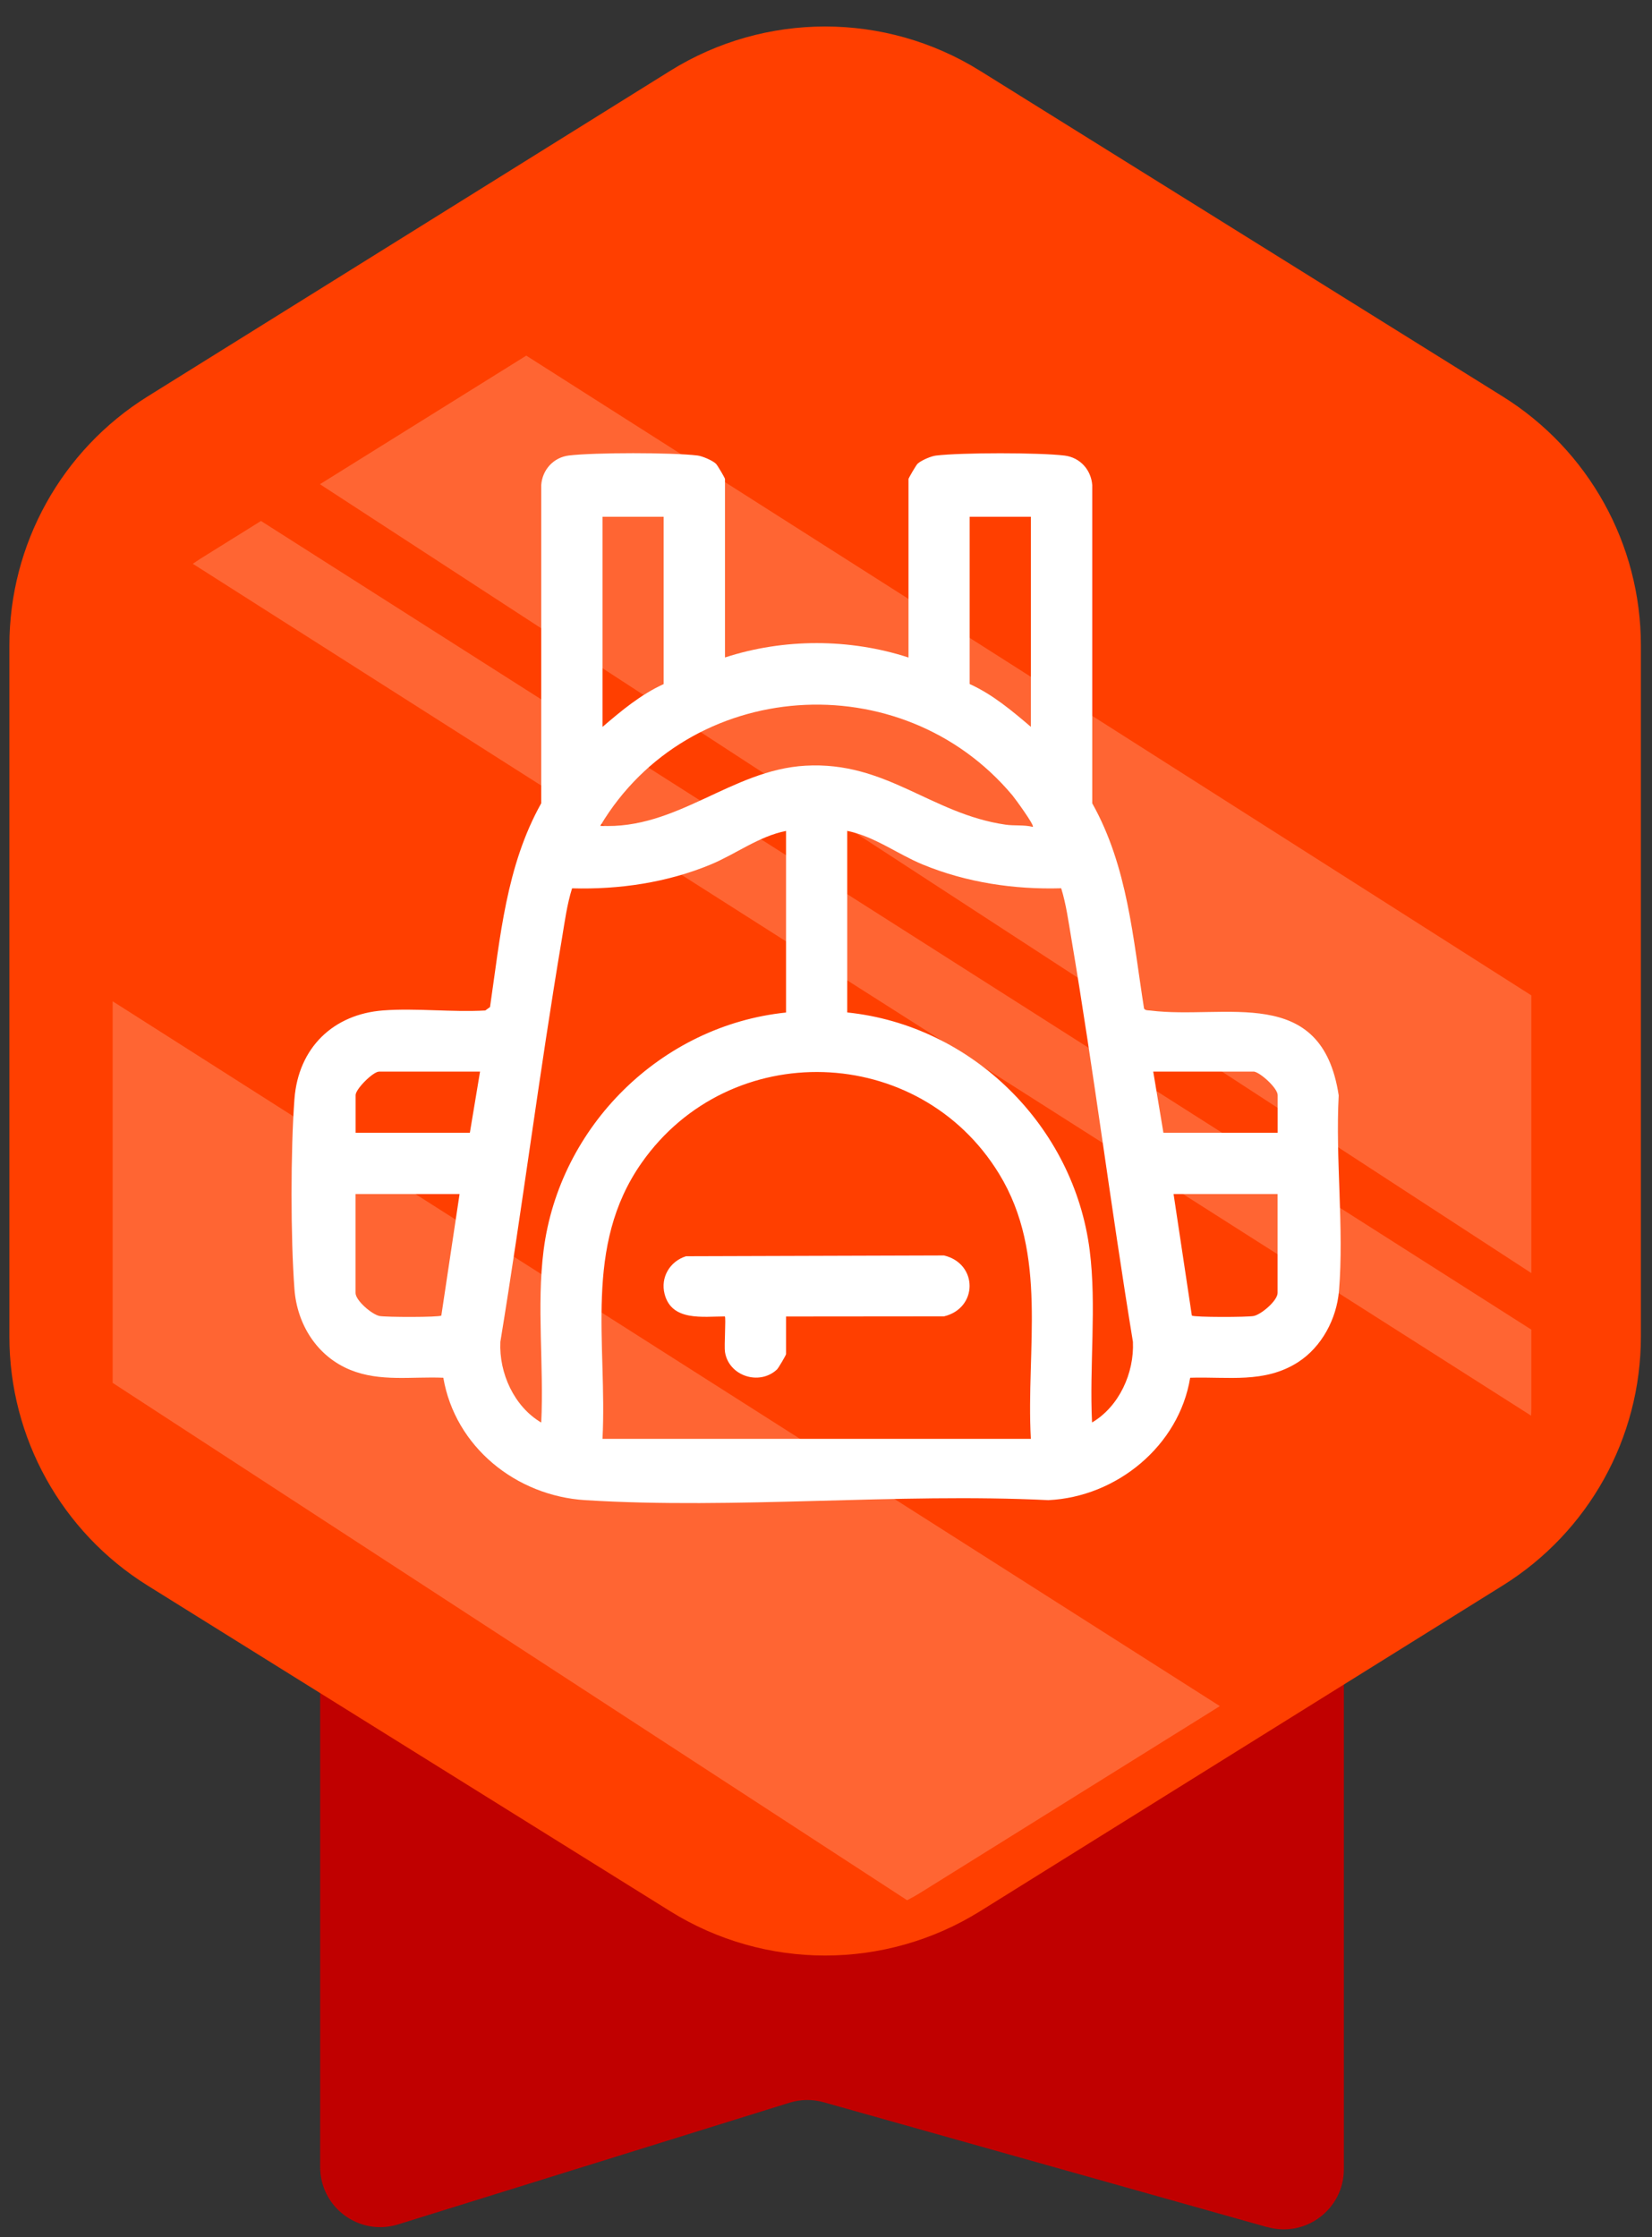 <svg width="48" height="65" viewBox="0 0 48 65" fill="none" xmlns="http://www.w3.org/2000/svg">
<rect x="0" y="0" width="48" height="65" fill="#333333" stroke="none"/>
<path d="M36.826 64.707L23.934 61.078C23.609 60.986 23.263 60.991 22.942 61.09L11.568 64.626C10.443 64.976 9.302 64.136 9.302 62.956V46.795C9.302 45.831 10.084 45.048 11.049 45.048H37.3C38.265 45.048 39.047 45.831 39.047 46.795V63.021C39.047 64.181 37.94 65.017 36.826 64.704V64.707Z" fill="#C00000"/>
<path d="M0.273 18.75V38.835C0.273 41.776 1.79 44.507 4.285 46.063L19.471 55.526C22.228 57.244 25.722 57.244 28.479 55.526L43.665 46.063C46.16 44.507 47.677 41.776 47.677 38.835V18.75C47.677 15.809 46.16 13.078 43.665 11.521L28.479 2.059C25.722 0.34 22.228 0.34 19.471 2.059L4.285 11.521C1.79 13.078 0.273 15.809 0.273 18.75Z" fill="#FF3F00"/>
<path d="M21.061 19.103C22.772 18.544 24.686 18.546 26.397 19.103V13.918C26.397 13.893 26.617 13.514 26.662 13.472C26.764 13.377 27.051 13.252 27.195 13.236C27.935 13.146 30.194 13.146 30.933 13.236C31.384 13.292 31.703 13.651 31.736 14.094V23.339C32.767 25.18 32.918 27.255 33.241 29.302C33.283 29.363 33.356 29.352 33.42 29.359C35.6 29.632 38.402 28.57 38.897 31.824C38.798 33.663 39.056 35.688 38.905 37.506C38.836 38.317 38.405 39.132 37.715 39.576C36.743 40.2 35.677 39.992 34.581 40.028C34.26 42.003 32.446 43.492 30.461 43.584C26.049 43.369 21.382 43.858 17.001 43.584C14.992 43.458 13.225 42.035 12.881 40.028C11.961 39.989 11.045 40.154 10.176 39.799C9.21 39.404 8.631 38.478 8.555 37.45C8.443 35.948 8.443 33.434 8.555 31.934C8.667 30.434 9.691 29.464 11.133 29.356C12.089 29.284 13.133 29.413 14.1 29.358L14.238 29.258C14.536 27.224 14.705 25.162 15.726 23.337V14.093C15.757 13.651 16.078 13.29 16.528 13.234C17.268 13.144 19.527 13.144 20.266 13.234C20.41 13.252 20.697 13.375 20.8 13.471C20.847 13.514 21.065 13.891 21.065 13.916V19.102L21.061 19.103ZM19.283 15.014H17.506V21.119C18.054 20.649 18.62 20.176 19.283 19.875V15.016V15.014ZM29.952 15.014H28.174V19.873C28.838 20.174 29.404 20.649 29.952 21.117V15.012V15.014ZM30.01 24.022C30.061 23.977 29.487 23.191 29.415 23.106C26.188 19.26 20.014 19.684 17.442 23.993C19.671 24.114 21.242 22.371 23.4 22.246C25.751 22.111 27.053 23.645 29.215 23.959C29.473 23.997 29.75 23.959 30.008 24.024L30.01 24.022ZM22.839 24.141C22.046 24.298 21.38 24.814 20.645 25.119C19.379 25.643 17.991 25.847 16.622 25.809C16.474 26.282 16.409 26.776 16.328 27.264C15.67 31.161 15.178 35.088 14.538 38.986C14.496 39.893 14.938 40.865 15.726 41.33C15.807 39.697 15.589 37.944 15.794 36.33C16.252 32.715 19.213 29.792 22.839 29.417V24.143V24.141ZM24.617 24.141V29.415C28.243 29.79 31.204 32.713 31.662 36.328C31.867 37.942 31.649 39.695 31.73 41.328C32.518 40.863 32.958 39.891 32.918 38.984C32.278 35.086 31.786 31.157 31.128 27.262C31.045 26.776 30.98 26.282 30.834 25.807C29.465 25.847 28.081 25.64 26.811 25.117C26.072 24.812 25.41 24.3 24.617 24.14V24.141ZM13.948 31.134H11.014C10.84 31.134 10.333 31.64 10.333 31.815V32.911H13.652L13.948 31.134ZM29.952 41.803C29.808 39.181 30.466 36.451 29.029 34.103C26.703 30.301 21.206 30.131 18.643 33.784C16.941 36.209 17.648 39.017 17.506 41.804H29.952V41.803ZM36.442 31.134H33.508L33.804 32.911H37.123V31.815C37.123 31.619 36.64 31.175 36.442 31.134ZM13.355 34.691H10.331V37.565C10.331 37.783 10.8 38.185 11.025 38.234C11.198 38.27 12.751 38.274 12.823 38.222L13.353 34.691H13.355ZM37.123 34.691H34.099L34.63 38.222C34.702 38.274 36.254 38.27 36.427 38.234C36.653 38.187 37.121 37.785 37.121 37.565V34.691H37.123Z" fill="white"/>
<path d="M22.839 38.247V39.343C22.839 39.369 22.619 39.747 22.574 39.789C22.06 40.267 21.173 39.976 21.065 39.28C21.038 39.105 21.097 38.283 21.061 38.247C20.423 38.247 19.518 38.395 19.311 37.598C19.184 37.111 19.465 36.644 19.933 36.498L27.428 36.475C28.42 36.713 28.42 38.007 27.428 38.245L22.837 38.249L22.839 38.247Z" fill="white"/>
<path opacity="0.2" d="M44.494 38.63L7.583 15.136L5.83 16.228C5.753 16.277 5.679 16.328 5.603 16.38L44.487 41.129C44.489 41.059 44.494 40.989 44.494 40.918V38.63Z" fill="white"/>
<path opacity="0.2" d="M44.494 36.987V28.919L15.291 10.332L9.296 14.068L44.494 36.987Z" fill="white"/>
<g opacity="0.2">
<path d="M3.273 29.094V40.177L26.357 55.208C26.492 55.139 26.623 55.065 26.753 54.984L35.444 49.568L3.275 29.092L3.273 29.094Z" fill="white"/>
</g>
</svg>
